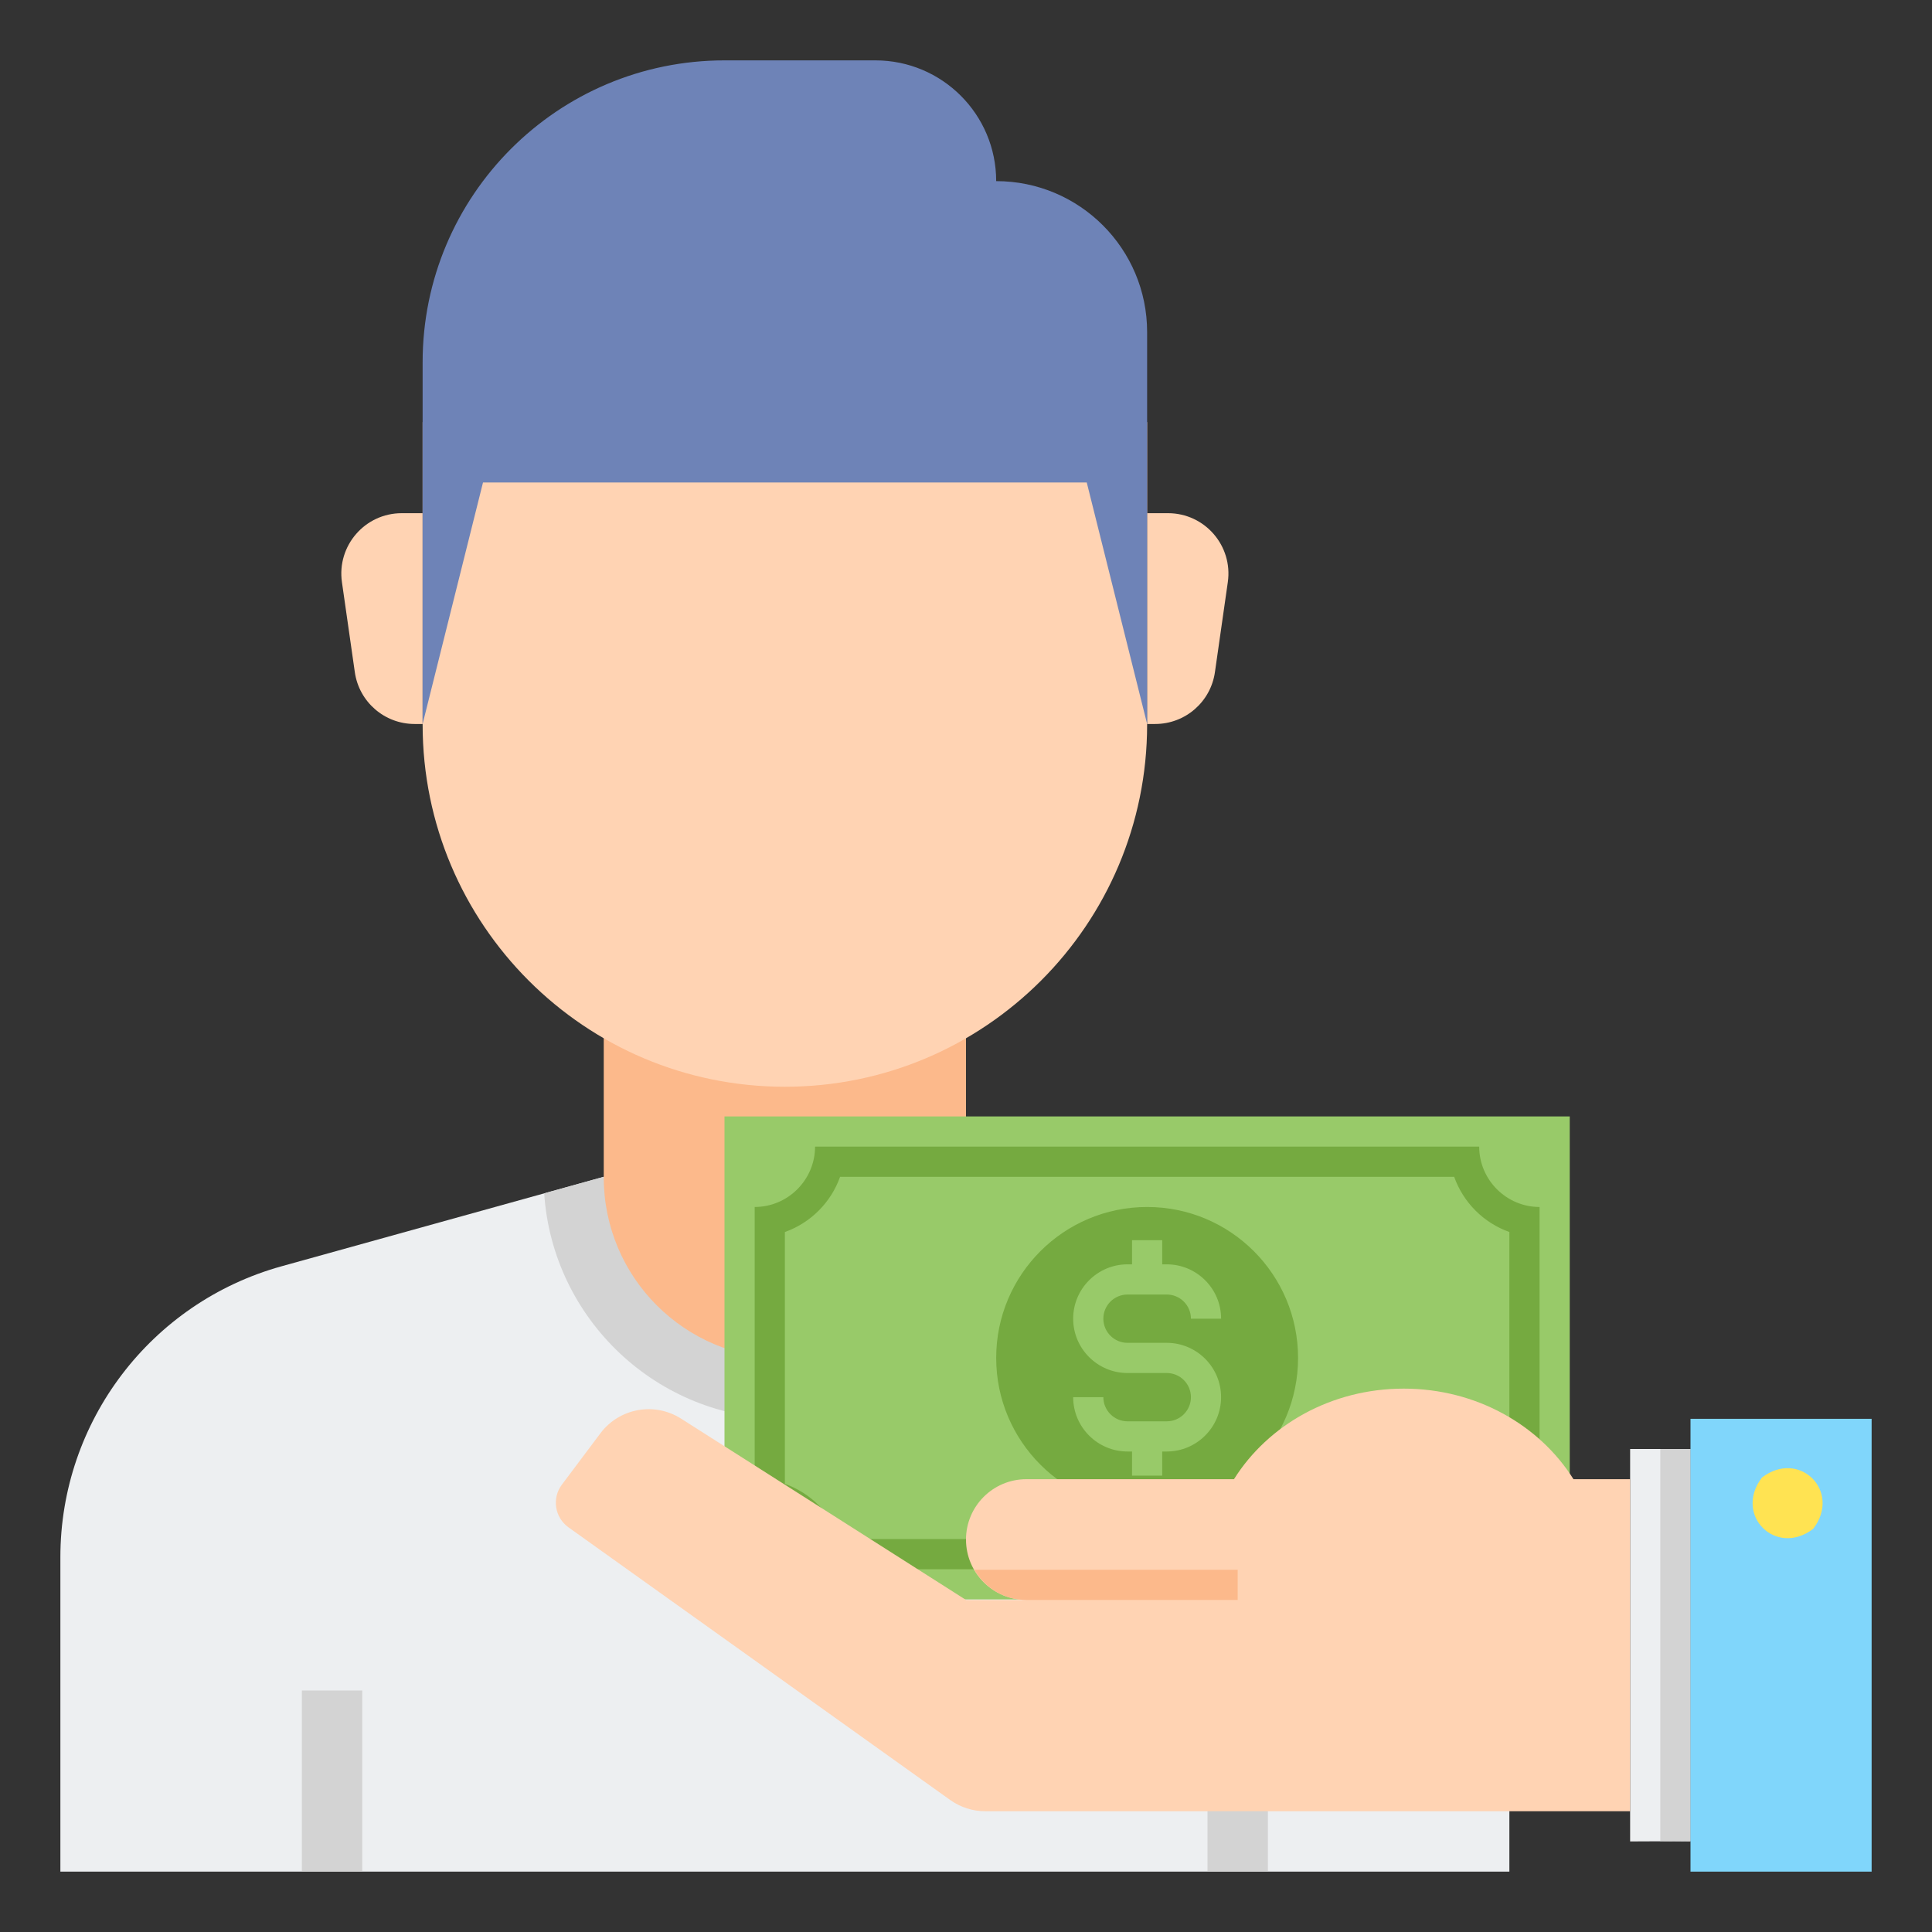 <svg id="Layer_2" enable-background="new 0 0 64 64" height="512" viewBox="0 0 64 64" width="512" xmlns="http://www.w3.org/2000/svg"><rect x="0" y="0" width="64" height="64" fill="#333333" stroke="none"/><path d="m42.676 41.948-10.676-2.965h-6-6l-10.676 2.965c-4.329 1.203-7.324 5.144-7.324 9.636v10.416h24 24v-10.416c0-4.492-2.995-8.433-7.324-9.636z" fill="#edeff1"/><g fill="#d3d3d3"><path d="m10 56h2v6h-2z"/><path d="m40 56h2v6h-2z"/><path d="m32 38.983h-6-6l-1.973.548c.275 4.163 3.741 7.469 7.973 7.469s7.698-3.306 7.973-7.469z"/></g><path d="m32 31.983h-12v7l.001.001c0 .005-.001.01-.001.016 0 3.314 2.686 6 6 6s6-2.686 6-6c0-.006-.001-.011-.001-.017h.001z" fill="#fcb98b"/><path d="m38 13.983v10.017c0 6.627-5.373 12-12 12-6.627 0-12-5.373-12-12v-10.017z" fill="#ffd3b3"/><path d="m38 17h.693c1.217 0 2.152 1.078 1.98 2.284l-.427 2.983c-.141.985-.985 1.716-1.98 1.716h-.266z" fill="#ffd3b3"/><path d="m14 17h-.693c-1.217 0-2.152 1.078-1.98 2.284l.427 2.983c.141.985.985 1.716 1.98 1.716h.266z" fill="#ffd3b3"/><path d="m38 23.983-2-8h-10-10l-2 8v-11.983c0-5.523 4.477-10 10-10h5c2.209 0 4 1.791 4 4 2.761 0 5 2.239 5 5z" fill="#6e83b7"/><path d="m24 36.983h28v16h-28z" fill="#98ca69"/><circle cx="38" cy="44.983" fill="#75aa40" r="5"/><path d="m38.65 44.483h-1.3c-.441 0-.8-.359-.8-.8s.358-.8.8-.8h1.301c.441 0 .8.359.8.8h1c0-.992-.808-1.8-1.8-1.8h-.151v-.8h-1v.8h-.15c-.992 0-1.8.808-1.8 1.8 0 .993.808 1.8 1.8 1.8h1.301c.441 0 .8.359.8.8s-.358.8-.8.8h-1.301c-.441 0-.8-.359-.8-.8h-1c0 .993.808 1.8 1.8 1.8h.15v.8h1v-.8h.15c.992 0 1.8-.808 1.8-1.8s-.807-1.8-1.8-1.8z" fill="#98ca69"/><path d="m48.171 38.983c.302.851.977 1.527 1.829 1.829v8.343c-.851.302-1.527.977-1.829 1.829h-20.342c-.302-.851-.977-1.527-1.829-1.829v-8.343c.851-.302 1.527-.977 1.829-1.829zm.829-1h-22c0 1.1-.9 2-2 2v10c1.1 0 2 .9 2 2h22c0-1.1.9-2 2-2v-10c-1.1 0-2-.9-2-2z" fill="#75aa40"/><path d="m54 61 2-.009v-12.991h-2z" fill="#edeff1"/><path d="m55 60.991 1 .009v-13h-1z" fill="#d3d3d3"/><path d="m56 47h6v15h-6z" fill="#80d6fb"/><path d="m58.367 48.945c-.946 1.241.458 2.645 1.699 1.699.946-1.241-.458-2.644-1.699-1.699z" fill="#ffe352"/><path d="m52.123 49c-1.124-1.792-3.219-3-5.623-3s-4.499 1.208-5.623 3h-6.877c-1.105 0-2 .895-2 2s.895 2 2 2h-2l-9.438-6.006c-.882-.561-2.047-.349-2.674.487l-1.275 1.7c-.337.449-.238 1.087.219 1.414l12.646 9.033c.34.242.746.372 1.163.372h21.359v-7-4z" fill="#ffd3b3"/><path d="m32.277 52c.346.595.984 1 1.723 1h7v-1z" fill="#fcb98b"/></svg>
